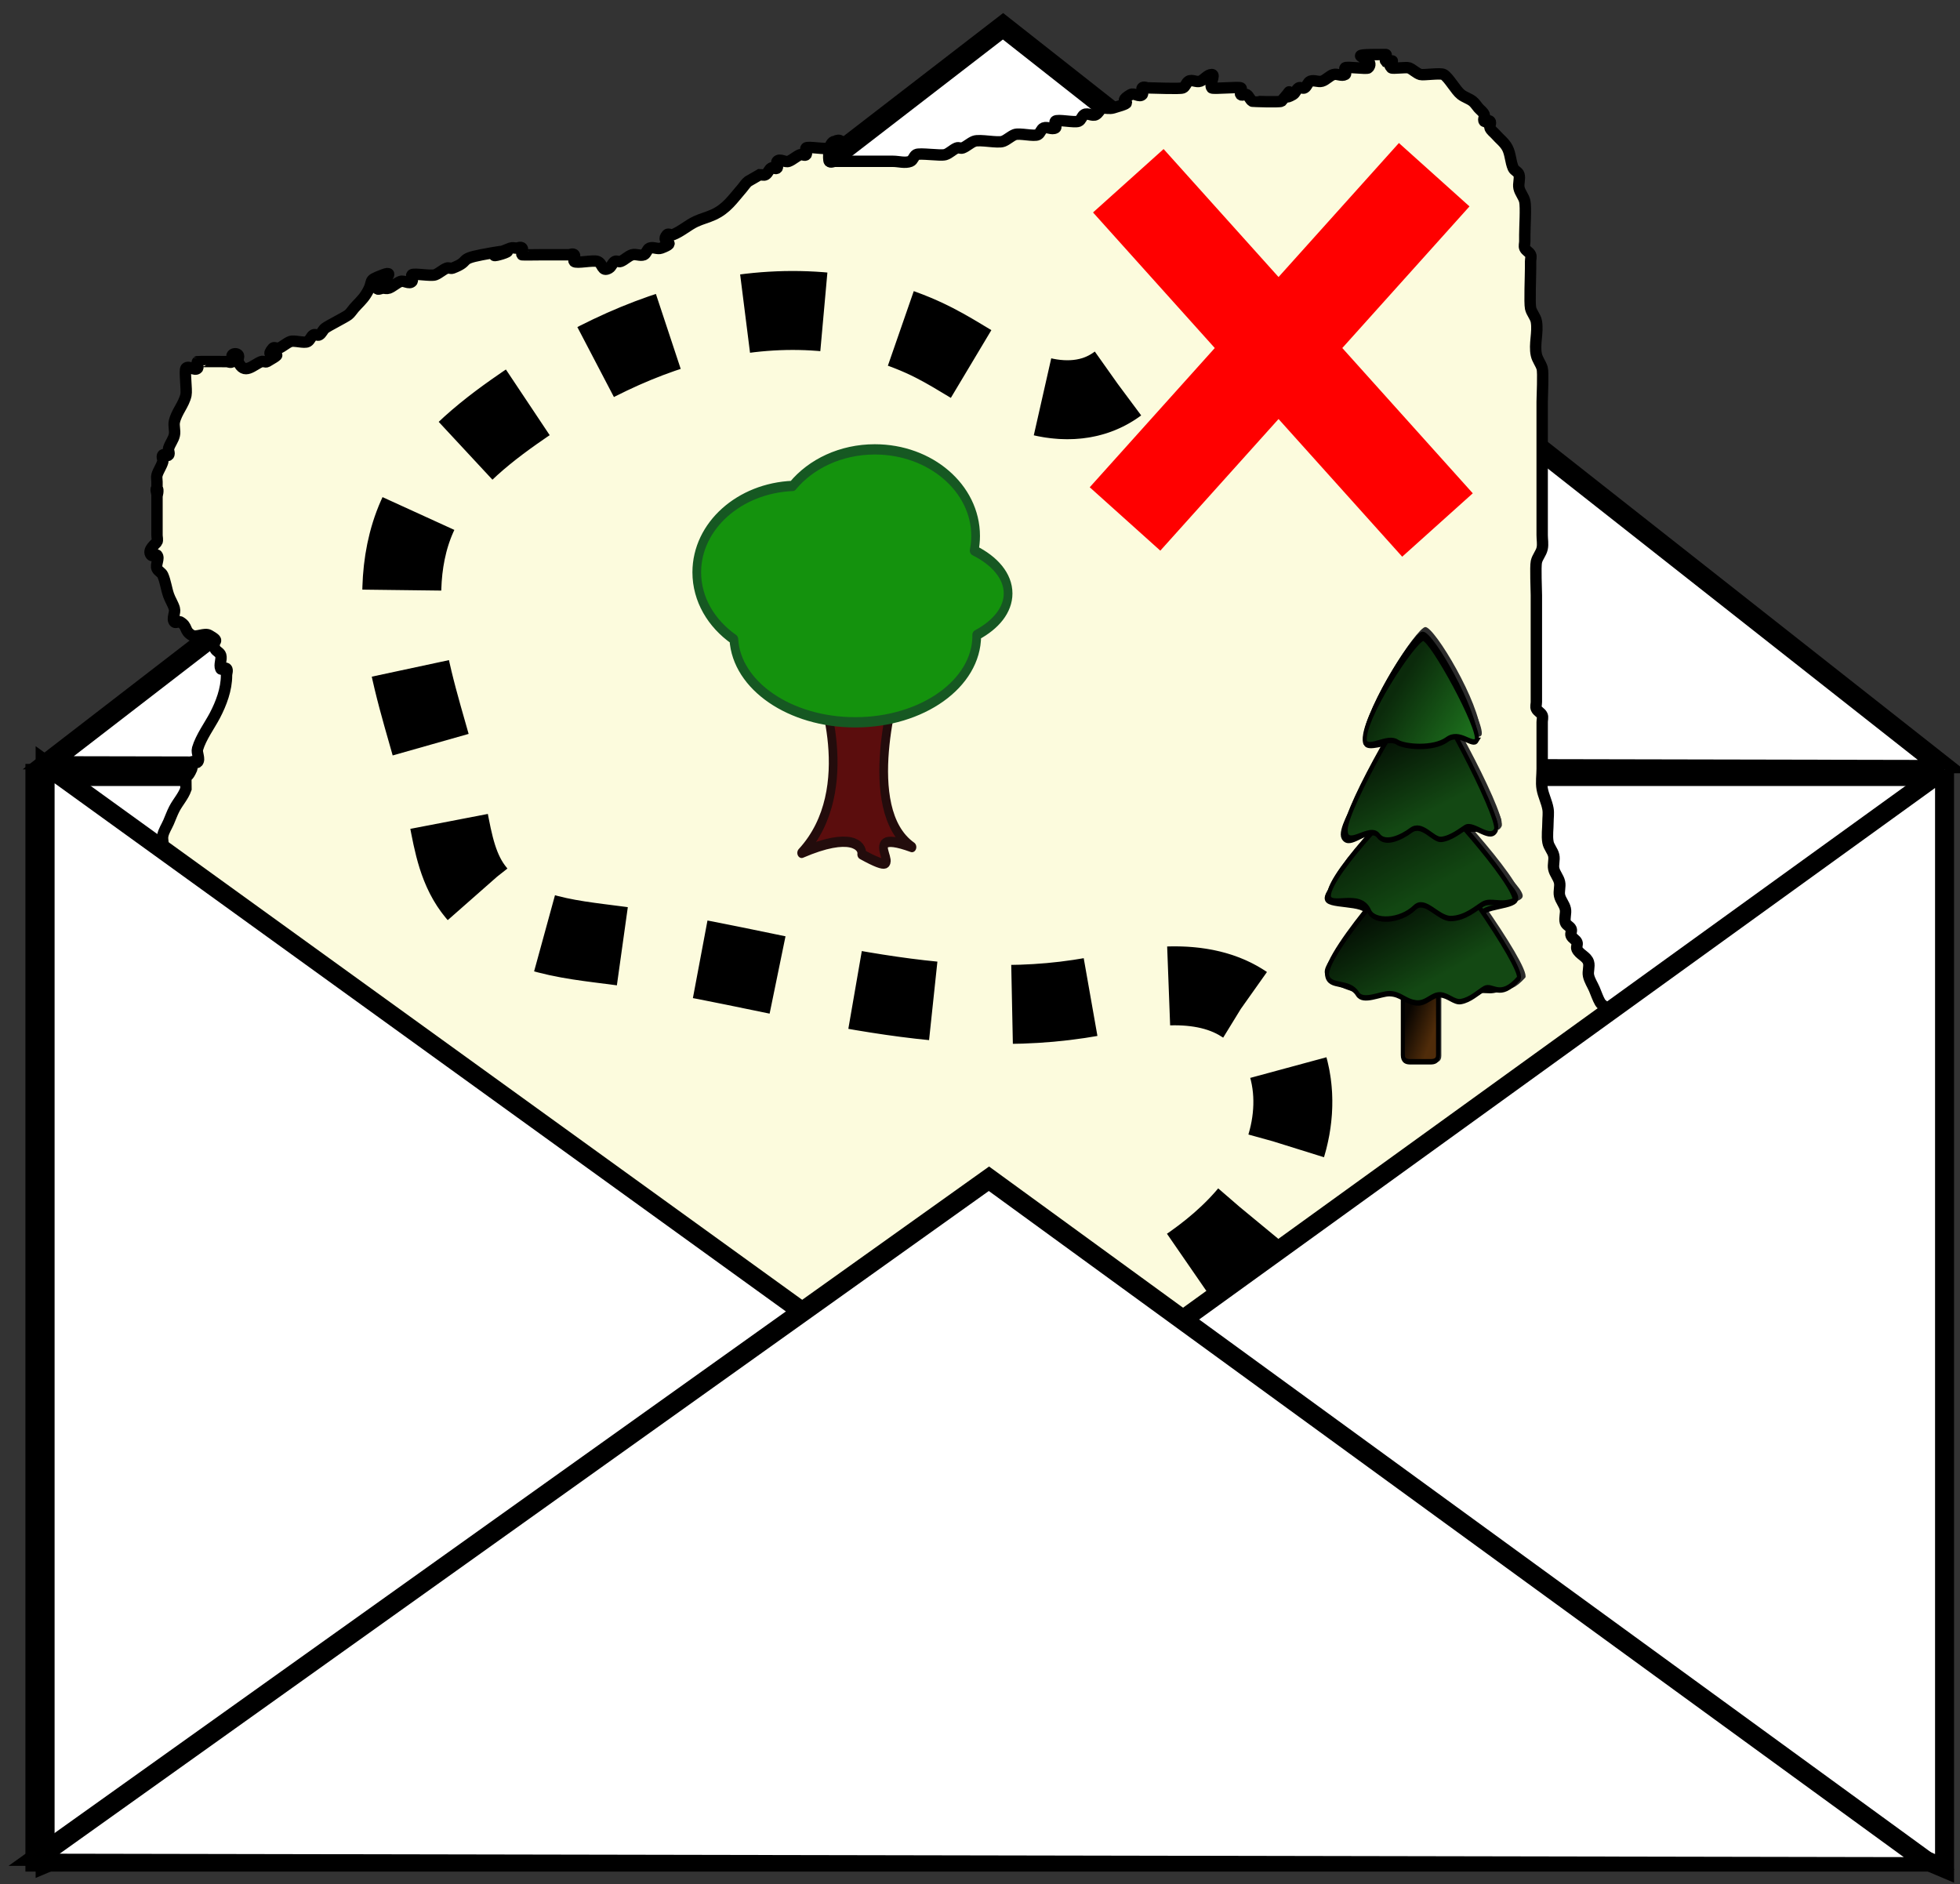 <?xml version="1.0" encoding="UTF-8" standalone="no"?>
<!-- Created with Inkscape (http://www.inkscape.org/) -->

<svg
   xmlns:dc="http://purl.org/dc/elements/1.1/"
   xmlns:cc="http://creativecommons.org/ns#"
   xmlns:rdf="http://www.w3.org/1999/02/22-rdf-syntax-ns#"
   xmlns:svg="http://www.w3.org/2000/svg"
   xmlns="http://www.w3.org/2000/svg"
   xmlns:xlink="http://www.w3.org/1999/xlink"
   xmlns:sodipodi="http://sodipodi.sourceforge.net/DTD/sodipodi-0.dtd"
   xmlns:inkscape="http://www.inkscape.org/namespaces/inkscape"
   width="516.5"
   height="496.5"
   id="svg6509"
   version="1.1"
   inkscape:version="0.47pre4 r22446"
   sodipodi:docname="letterbox.svg">
  <rect width="100%" height="100%" fill="#333333" stroke="none"/>
  <defs
     id="defs6511">
    <inkscape:path-effect
       effect="spiro"
       id="path-effect3744"
       is_visible="true" />
    <inkscape:perspective
       sodipodi:type="inkscape:persp3d"
       inkscape:vp_x="0 : 526.18109 : 1"
       inkscape:vp_y="0 : 1000 : 0"
       inkscape:vp_z="744.09448 : 526.18109 : 1"
       inkscape:persp3d-origin="372.04724 : 350.78739 : 1"
       id="perspective6517" />
    <inkscape:perspective
       id="perspective6527"
       inkscape:persp3d-origin="0.5 : 0.33333333 : 1"
       inkscape:vp_z="1 : 0.5 : 1"
       inkscape:vp_y="0 : 1000 : 0"
       inkscape:vp_x="0 : 0.5 : 1"
       sodipodi:type="inkscape:persp3d" />
    <inkscape:perspective
       id="perspective3652"
       inkscape:persp3d-origin="0.5 : 0.33333333 : 1"
       inkscape:vp_z="1 : 0.5 : 1"
       inkscape:vp_y="0 : 1000 : 0"
       inkscape:vp_x="0 : 0.5 : 1"
       sodipodi:type="inkscape:persp3d" />
    <inkscape:perspective
       id="perspective3674"
       inkscape:persp3d-origin="0.5 : 0.33333333 : 1"
       inkscape:vp_z="1 : 0.5 : 1"
       inkscape:vp_y="0 : 1000 : 0"
       inkscape:vp_x="0 : 0.5 : 1"
       sodipodi:type="inkscape:persp3d" />
    <inkscape:perspective
       id="perspective3724"
       inkscape:persp3d-origin="0.5 : 0.33333333 : 1"
       inkscape:vp_z="1 : 0.5 : 1"
       inkscape:vp_y="0 : 1000 : 0"
       inkscape:vp_x="0 : 0.5 : 1"
       sodipodi:type="inkscape:persp3d" />
    <linearGradient
       gradientUnits="userSpaceOnUse"
       y2="373.356"
       x2="303.455"
       y1="595.823"
       x1="632.578"
       id="linearGradient2786"
       xlink:href="#linearGradient2780"
       inkscape:collect="always" />
    <linearGradient
       gradientTransform="matrix(0.746,0,0,1,791.595,155.606)"
       gradientUnits="userSpaceOnUse"
       y2="615.747"
       x2="-552.689"
       y1="477.907"
       x1="-552.689"
       id="linearGradient2050"
       xlink:href="#linearGradient2044"
       inkscape:collect="always" />
    <linearGradient
       id="linearGradient2044"
       inkscape:collect="always">
      <stop
         id="stop2046"
         offset="0"
         style="stop-color:#3f0b0b;stop-opacity:1;" />
      <stop
         id="stop2048"
         offset="1"
         style="stop-color:#3f0b0b;stop-opacity:0;" />
    </linearGradient>
    <linearGradient
       id="linearGradient2780">
      <stop
         id="stop2782"
         offset="0"
         style="stop-color:#4b8247;stop-opacity:1;" />
      <stop
         id="stop2784"
         offset="1"
         style="stop-color:#0f170f;stop-opacity:0" />
    </linearGradient>
    <inkscape:perspective
       id="perspective3760"
       inkscape:persp3d-origin="345.6214 : 258.96126 : 1"
       inkscape:vp_z="691.2428 : 388.44189 : 1"
       inkscape:vp_y="0 : 1000 : 0"
       inkscape:vp_x="0 : 388.44189 : 1"
       sodipodi:type="inkscape:persp3d" />
    <linearGradient
       y2="270.474"
       x2="293.619"
       y1="380.457"
       x1="422.097"
       gradientUnits="userSpaceOnUse"
       id="linearGradient7093"
       xlink:href="#linearGradient3699"
       inkscape:collect="always" />
    <linearGradient
       y2="297.471"
       x2="281.828"
       y1="477.703"
       x1="350.987"
       gradientUnits="userSpaceOnUse"
       id="linearGradient7091"
       xlink:href="#linearGradient3675"
       inkscape:collect="always" />
    <linearGradient
       y2="373.023"
       x2="260.636"
       y1="605.648"
       x1="354.944"
       gradientUnits="userSpaceOnUse"
       id="linearGradient7089"
       xlink:href="#linearGradient3683"
       inkscape:collect="always" />
    <linearGradient
       y2="586.122"
       x2="268.52"
       y1="764.259"
       x1="342.137"
       gradientUnits="userSpaceOnUse"
       id="linearGradient7087"
       xlink:href="#linearGradient3691"
       inkscape:collect="always" />
    <linearGradient
       y2="808.969"
       x2="321.43"
       y1="838.075"
       x1="380.344"
       gradientUnits="userSpaceOnUse"
       id="linearGradient7085"
       xlink:href="#linearGradient4602"
       inkscape:collect="always" />
    <linearGradient
       gradientUnits="userSpaceOnUse"
       y2="808.969"
       x2="321.43"
       y1="838.075"
       x1="380.344"
       id="linearGradient4608"
       xlink:href="#linearGradient4602"
       inkscape:collect="always" />
    <linearGradient
       gradientUnits="userSpaceOnUse"
       y2="270.474"
       x2="293.619"
       y1="380.457"
       x1="422.097"
       id="linearGradient3705"
       xlink:href="#linearGradient3699"
       inkscape:collect="always" />
    <linearGradient
       gradientUnits="userSpaceOnUse"
       y2="586.122"
       x2="268.52"
       y1="764.259"
       x1="342.137"
       id="linearGradient3697"
       xlink:href="#linearGradient3691"
       inkscape:collect="always" />
    <linearGradient
       gradientUnits="userSpaceOnUse"
       y2="373.023"
       x2="260.636"
       y1="605.648"
       x1="354.944"
       id="linearGradient3689"
       xlink:href="#linearGradient3683"
       inkscape:collect="always" />
    <linearGradient
       gradientUnits="userSpaceOnUse"
       y2="297.471"
       x2="281.828"
       y1="477.703"
       x1="350.987"
       id="linearGradient3681"
       xlink:href="#linearGradient3675"
       inkscape:collect="always" />
    <linearGradient
       id="linearGradient3675">
      <stop
         id="stop3677"
         offset="0"
         style="stop-color:#134813;stop-opacity:1;" />
      <stop
         id="stop3679"
         offset="1"
         style="stop-color:black;stop-opacity:1;" />
    </linearGradient>
    <linearGradient
       id="linearGradient3683">
      <stop
         id="stop3685"
         offset="0"
         style="stop-color:#124712;stop-opacity:1;" />
      <stop
         id="stop3687"
         offset="1"
         style="stop-color:black;stop-opacity:1;" />
    </linearGradient>
    <linearGradient
       id="linearGradient3691">
      <stop
         id="stop3693"
         offset="0"
         style="stop-color:#134813;stop-opacity:1;" />
      <stop
         id="stop3695"
         offset="1"
         style="stop-color:black;stop-opacity:1;" />
    </linearGradient>
    <linearGradient
       id="linearGradient3699">
      <stop
         id="stop3701"
         offset="0"
         style="stop-color:#1c6d1c;stop-opacity:1;" />
      <stop
         id="stop3703"
         offset="1"
         style="stop-color:#0b2a0b;stop-opacity:1;" />
    </linearGradient>
    <linearGradient
       id="linearGradient4602">
      <stop
         id="stop4604"
         offset="0"
         style="stop-color:#502c0a;stop-opacity:1;" />
      <stop
         id="stop4606"
         offset="1"
         style="stop-color:#090501;stop-opacity:1;" />
    </linearGradient>
    <inkscape:perspective
       id="perspective3822"
       inkscape:persp3d-origin="225 : 243.33333 : 1"
       inkscape:vp_z="450 : 365 : 1"
       inkscape:vp_y="0 : 1000 : 0"
       inkscape:vp_x="0 : 365 : 1"
       sodipodi:type="inkscape:persp3d" />
    <inkscape:perspective
       id="perspective3876"
       inkscape:persp3d-origin="0.5 : 0.33333333 : 1"
       inkscape:vp_z="1 : 0.5 : 1"
       inkscape:vp_y="0 : 1000 : 0"
       inkscape:vp_x="0 : 0.5 : 1"
       sodipodi:type="inkscape:persp3d" />
    <linearGradient
       id="linearGradient4602-2">
      <stop
         id="stop4604-7"
         offset="0"
         style="stop-color:#502c0a;stop-opacity:1;" />
      <stop
         id="stop4606-4"
         offset="1"
         style="stop-color:#090501;stop-opacity:1;" />
    </linearGradient>
    <linearGradient
       id="linearGradient3691-2">
      <stop
         id="stop3693-0"
         offset="0"
         style="stop-color:#134813;stop-opacity:1;" />
      <stop
         id="stop3695-4"
         offset="1"
         style="stop-color:black;stop-opacity:1;" />
    </linearGradient>
    <linearGradient
       id="linearGradient3683-0">
      <stop
         id="stop3685-3"
         offset="0"
         style="stop-color:#124712;stop-opacity:1;" />
      <stop
         id="stop3687-0"
         offset="1"
         style="stop-color:black;stop-opacity:1;" />
    </linearGradient>
    <linearGradient
       id="linearGradient3675-0">
      <stop
         id="stop3677-0"
         offset="0"
         style="stop-color:#134813;stop-opacity:1;" />
      <stop
         id="stop3679-5"
         offset="1"
         style="stop-color:black;stop-opacity:1;" />
    </linearGradient>
    <linearGradient
       id="linearGradient3699-7">
      <stop
         id="stop3701-0"
         offset="0"
         style="stop-color:#1c6d1c;stop-opacity:1;" />
      <stop
         id="stop3703-3"
         offset="1"
         style="stop-color:#0b2a0b;stop-opacity:1;" />
    </linearGradient>
    <linearGradient
       inkscape:collect="always"
       xlink:href="#linearGradient4602-2"
       id="linearGradient4018"
       gradientUnits="userSpaceOnUse"
       x1="380.344"
       y1="838.075"
       x2="321.43"
       y2="808.969" />
    <linearGradient
       inkscape:collect="always"
       xlink:href="#linearGradient3691-2"
       id="linearGradient4020"
       gradientUnits="userSpaceOnUse"
       x1="342.137"
       y1="764.259"
       x2="268.52"
       y2="586.122" />
    <linearGradient
       inkscape:collect="always"
       xlink:href="#linearGradient3683-0"
       id="linearGradient4022"
       gradientUnits="userSpaceOnUse"
       x1="354.944"
       y1="605.648"
       x2="260.636"
       y2="373.023" />
    <linearGradient
       inkscape:collect="always"
       xlink:href="#linearGradient3675-0"
       id="linearGradient4024"
       gradientUnits="userSpaceOnUse"
       x1="350.987"
       y1="477.703"
       x2="281.828"
       y2="297.471" />
    <linearGradient
       inkscape:collect="always"
       xlink:href="#linearGradient3699-7"
       id="linearGradient4026"
       gradientUnits="userSpaceOnUse"
       x1="422.097"
       y1="380.457"
       x2="293.619"
       y2="270.474" />
    <inkscape:perspective
       id="perspective4036"
       inkscape:persp3d-origin="0.5 : 0.33333333 : 1"
       inkscape:vp_z="1 : 0.5 : 1"
       inkscape:vp_y="0 : 1000 : 0"
       inkscape:vp_x="0 : 0.5 : 1"
       sodipodi:type="inkscape:persp3d" />
    <inkscape:perspective
       id="perspective4064"
       inkscape:persp3d-origin="0.5 : 0.33333333 : 1"
       inkscape:vp_z="1 : 0.5 : 1"
       inkscape:vp_y="0 : 1000 : 0"
       inkscape:vp_x="0 : 0.5 : 1"
       sodipodi:type="inkscape:persp3d" />
    <linearGradient
       y2="808.969"
       x2="321.43"
       y1="838.075"
       x1="380.344"
       gradientUnits="userSpaceOnUse"
       id="linearGradient7085-5"
       xlink:href="#linearGradient4602-5"
       inkscape:collect="always" />
    <linearGradient
       id="linearGradient4602-5">
      <stop
         id="stop4604-78"
         offset="0"
         style="stop-color:#502c0a;stop-opacity:1;" />
      <stop
         id="stop4606-1"
         offset="1"
         style="stop-color:#090501;stop-opacity:1;" />
    </linearGradient>
    <linearGradient
       y2="586.122"
       x2="268.52"
       y1="764.259"
       x1="342.137"
       gradientUnits="userSpaceOnUse"
       id="linearGradient7087-7"
       xlink:href="#linearGradient3691-8"
       inkscape:collect="always" />
    <linearGradient
       id="linearGradient3691-8">
      <stop
         id="stop3693-9"
         offset="0"
         style="stop-color:#134813;stop-opacity:1;" />
      <stop
         id="stop3695-1"
         offset="1"
         style="stop-color:black;stop-opacity:1;" />
    </linearGradient>
    <linearGradient
       y2="373.023"
       x2="260.636"
       y1="605.648"
       x1="354.944"
       gradientUnits="userSpaceOnUse"
       id="linearGradient7089-3"
       xlink:href="#linearGradient3683-9"
       inkscape:collect="always" />
    <linearGradient
       id="linearGradient3683-9">
      <stop
         id="stop3685-2"
         offset="0"
         style="stop-color:#124712;stop-opacity:1;" />
      <stop
         id="stop3687-8"
         offset="1"
         style="stop-color:black;stop-opacity:1;" />
    </linearGradient>
    <linearGradient
       y2="297.471"
       x2="281.828"
       y1="477.703"
       x1="350.987"
       gradientUnits="userSpaceOnUse"
       id="linearGradient7091-2"
       xlink:href="#linearGradient3675-06"
       inkscape:collect="always" />
    <linearGradient
       id="linearGradient3675-06">
      <stop
         id="stop3677-5"
         offset="0"
         style="stop-color:#134813;stop-opacity:1;" />
      <stop
         id="stop3679-6"
         offset="1"
         style="stop-color:black;stop-opacity:1;" />
    </linearGradient>
    <linearGradient
       y2="270.474"
       x2="293.619"
       y1="380.457"
       x1="422.097"
       gradientUnits="userSpaceOnUse"
       id="linearGradient7093-8"
       xlink:href="#linearGradient3699-0"
       inkscape:collect="always" />
    <linearGradient
       id="linearGradient3699-0">
      <stop
         id="stop3701-5"
         offset="0"
         style="stop-color:#1c6d1c;stop-opacity:1;" />
      <stop
         id="stop3703-2"
         offset="1"
         style="stop-color:#0b2a0b;stop-opacity:1;" />
    </linearGradient>
    <inkscape:perspective
       id="perspective4064-8"
       inkscape:persp3d-origin="0.5 : 0.33333333 : 1"
       inkscape:vp_z="1 : 0.5 : 1"
       inkscape:vp_y="0 : 1000 : 0"
       inkscape:vp_x="0 : 0.5 : 1"
       sodipodi:type="inkscape:persp3d" />
    <linearGradient
       y2="808.969"
       x2="321.43"
       y1="838.075"
       x1="380.344"
       gradientUnits="userSpaceOnUse"
       id="linearGradient7085-8"
       xlink:href="#linearGradient4602-8"
       inkscape:collect="always" />
    <linearGradient
       id="linearGradient4602-8">
      <stop
         id="stop4604-5"
         offset="0"
         style="stop-color:#502c0a;stop-opacity:1;" />
      <stop
         id="stop4606-6"
         offset="1"
         style="stop-color:#090501;stop-opacity:1;" />
    </linearGradient>
    <linearGradient
       y2="586.122"
       x2="268.52"
       y1="764.259"
       x1="342.137"
       gradientUnits="userSpaceOnUse"
       id="linearGradient7087-9"
       xlink:href="#linearGradient3691-4"
       inkscape:collect="always" />
    <linearGradient
       id="linearGradient3691-4">
      <stop
         id="stop3693-98"
         offset="0"
         style="stop-color:#134813;stop-opacity:1;" />
      <stop
         id="stop3695-9"
         offset="1"
         style="stop-color:black;stop-opacity:1;" />
    </linearGradient>
    <linearGradient
       y2="373.023"
       x2="260.636"
       y1="605.648"
       x1="354.944"
       gradientUnits="userSpaceOnUse"
       id="linearGradient7089-7"
       xlink:href="#linearGradient3683-3"
       inkscape:collect="always" />
    <linearGradient
       id="linearGradient3683-3">
      <stop
         id="stop3685-1"
         offset="0"
         style="stop-color:#124712;stop-opacity:1;" />
      <stop
         id="stop3687-4"
         offset="1"
         style="stop-color:black;stop-opacity:1;" />
    </linearGradient>
    <linearGradient
       y2="297.471"
       x2="281.828"
       y1="477.703"
       x1="350.987"
       gradientUnits="userSpaceOnUse"
       id="linearGradient7091-8"
       xlink:href="#linearGradient3675-6"
       inkscape:collect="always" />
    <linearGradient
       id="linearGradient3675-6">
      <stop
         id="stop3677-3"
         offset="0"
         style="stop-color:#134813;stop-opacity:1;" />
      <stop
         id="stop3679-9"
         offset="1"
         style="stop-color:black;stop-opacity:1;" />
    </linearGradient>
    <linearGradient
       y2="270.474"
       x2="293.619"
       y1="380.457"
       x1="422.097"
       gradientUnits="userSpaceOnUse"
       id="linearGradient7093-2"
       xlink:href="#linearGradient3699-3"
       inkscape:collect="always" />
    <linearGradient
       id="linearGradient3699-3">
      <stop
         id="stop3701-3"
         offset="0"
         style="stop-color:#1c6d1c;stop-opacity:1;" />
      <stop
         id="stop3703-4"
         offset="1"
         style="stop-color:#0b2a0b;stop-opacity:1;" />
    </linearGradient>
    <inkscape:perspective
       id="perspective3780"
       inkscape:persp3d-origin="0.5 : 0.33333333 : 1"
       inkscape:vp_z="1 : 0.5 : 1"
       inkscape:vp_y="0 : 1000 : 0"
       inkscape:vp_x="0 : 0.5 : 1"
       sodipodi:type="inkscape:persp3d" />
  </defs>
  <sodipodi:namedview
     id="base"
     pagecolor="#ffffff"
     bordercolor="#666666"
     borderopacity="1.0"
     inkscape:pageopacity="0.0"
     inkscape:pageshadow="2"
     inkscape:zoom="0.52682453"
     inkscape:cx="32.054405"
     inkscape:cy="263.35081"
     inkscape:document-units="px"
     inkscape:current-layer="layer1"
     showgrid="false"
     showguides="false"
     inkscape:guide-bbox="true"
     inkscape:snap-global="true"
     inkscape:snap-grids="false"
     inkscape:window-width="1024"
     inkscape:window-height="548"
     inkscape:window-x="0"
     inkscape:window-y="0"
     inkscape:window-maximized="1">
    <sodipodi:guide
       orientation="-0.5,0.866"
       position="282.572,133.518"
       id="guide6541" />
    <sodipodi:guide
       orientation="-0.5,0.866"
       position="191.144,350.661"
       id="guide6543" />
    <sodipodi:guide
       orientation="1,0"
       position="122.572,227.804"
       id="guide6545" />
    <sodipodi:guide
       orientation="1,0"
       position="394.001,270.661"
       id="guide6547" />
    <sodipodi:guide
       orientation="-0.423,-0.906"
       position="122.572,311.071"
       id="guide6549" />
    <sodipodi:guide
       orientation="-0.866,0.5"
       position="394.001,467.78"
       id="guide6551" />
    <sodipodi:guide
       orientation="-0.866,0.5"
       position="122.572,41.142"
       id="guide6555" />
    <sodipodi:guide
       orientation="0.574,0.819"
       position="394.001,197.851"
       id="guide6557" />
  </sodipodi:namedview>
  <g
     inkscape:label="Layer 1"
     inkscape:groupmode="layer"
     id="layer1"
     transform="translate(-91.713,-272.237)">
    <rect
       style="fill:#ffffff;fill-opacity:1;stroke:#000000;stroke-width:5.823;stroke-miterlimit:4;stroke-opacity:1;stroke-dasharray:none"
       id="rect2839"
       width="500.851"
       height="286.068"
       x="101.323"
       y="476.447" />
    <path
       sodipodi:type="star"
       style="fill:#ffffff;fill-opacity:1;stroke:#000000;stroke-width:8.449;stroke-miterlimit:4;stroke-opacity:1;stroke-dasharray:none"
       id="path3616-3"
       sodipodi:sides="3"
       sodipodi:cx="495.92599"
       sodipodi:cy="204.91388"
       sodipodi:r1="314.1348"
       sodipodi:r2="157.0674"
       sodipodi:arg1="-2.8753406"
       sodipodi:arg2="-1.8281431"
       inkscape:flatsided="false"
       inkscape:rounded="0"
       inkscape:randomized="0"
       d="M 192.86,122.26 455.95,53.019 719.04,-16.222 647.459,246.241 575.878,508.704 384.369,315.482 192.86,122.26 z"
       transform="matrix(0.649,-0.292,0.649,0.292,-100.099,493.858)" />
    <path
       style="fill:#fcfbdd;stroke:#000000;stroke-width:3;stroke-linecap:butt;stroke-linejoin:miter;stroke-opacity:1;fill-opacity:1;stroke-miterlimit:4;stroke-dasharray:none"
       d="m 186.535,717.567 c 0,-3.518 0,-7.036 0,-10.554 0,-0.586 -0.228,-1.235 0,-1.759 0.322,-0.742 1.3,-0.972 1.527,-1.759 0.322,-1.112 -0.322,-2.405 0,-3.518 0.228,-0.787 1.205,-1.017 1.527,-1.759 0.228,-0.524 0,-1.173 0,-1.759 0,-6.871 0.455,-0.186 -1.527,-7.036 -0.161,-0.556 0.228,-1.235 0,-1.759 -0.322,-0.742 -1.3,-0.972 -1.527,-1.759 -0.322,-1.112 0.247,-2.38 0,-3.518 -0.276,-1.272 -1.018,-2.345 -1.527,-3.518 -0.509,-1.173 -0.844,-2.469 -1.527,-3.518 -0.864,-1.327 -2.155,-2.223 -3.055,-3.518 -1.147,-1.651 -1.908,-3.626 -3.055,-5.277 -1.799,-2.59 -4.382,-4.382 -6.11,-7.036 -0.683,-1.049 -0.844,-2.469 -1.527,-3.518 -0.864,-1.327 -2.037,-2.345 -3.055,-3.518 -0.509,-0.586 -1.205,-1.017 -1.527,-1.759 -0.228,-0.524 0.161,-1.203 0,-1.759 -0.36,-1.244 -1.167,-2.274 -1.527,-3.518 -0.35,-1.21 0.451,-4.239 0,-5.277 -0.322,-0.742 -1.205,-1.017 -1.527,-1.759 -0.228,-0.524 0.228,-1.235 0,-1.759 -0.322,-0.742 -1.205,-1.017 -1.527,-1.759 -0.228,-0.524 0,-1.173 0,-1.759 0,-1.173 0.247,-2.38 0,-3.518 -0.276,-1.272 -1.251,-2.246 -1.527,-3.518 -0.247,-1.138 0.322,-2.405 0,-3.518 -0.228,-0.787 -1.205,-1.017 -1.527,-1.759 -0.228,-0.524 0,-1.173 0,-1.759 0,-1.173 0,-2.345 0,-3.518 0,-1.173 0,-2.345 0,-3.518 0,-1.173 -0.247,-2.38 0,-3.518 0.276,-1.272 1.251,-2.246 1.527,-3.518 0.37,-1.706 0,-3.518 0,-5.277 0,-4.69 0.509,0.586 -1.527,-1.759 -0.36,-0.415 0,-1.173 0,-1.759 0,-0.586 0,-1.173 0,-1.759 0,-3.518 0,-7.036 0,-10.554 0,-1.173 0,-2.345 0,-3.518 0,-0.586 -0.228,-1.234 0,-1.759 0.322,-0.742 1.3,-0.972 1.527,-1.759 0.644,-2.225 -0.494,-4.76 0,-7.036 0.276,-1.272 1.167,-2.274 1.527,-3.518 0.161,-0.556 0,-1.173 0,-1.759 0,-0.586 0.36,-1.344 0,-1.759 -0.36,-0.415 -1.072,0.262 -1.527,0 -0.644,-0.371 -0.883,-1.388 -1.527,-1.759 -0.455,-0.262 -1.072,0.262 -1.527,0 -3.089,-1.779 -0.49,-4.082 -1.527,-5.277 -0.36,-0.415 -1.167,0.415 -1.527,0 -0.36,-0.415 0,-1.173 0,-1.759 0,-0.586 -0.36,-1.344 0,-1.759 1.018,-1.173 2.546,1.759 1.527,-1.759 -0.72,-2.487 -2.503,-4.492 -3.055,-7.036 -0.247,-1.138 0.322,-2.405 0,-3.518 -0.228,-0.787 -1.205,-1.017 -1.527,-1.759 -0.455,-1.049 0.455,-2.469 0,-3.518 -0.322,-0.742 -1.205,-1.017 -1.527,-1.759 -0.303,-0.697 0.312,-4.917 0,-5.277 -0.36,-0.415 -1.167,0.415 -1.527,0 -0.805,-0.927 -0.722,-2.591 -1.527,-3.518 -0.805,-0.927 -2.25,-0.832 -3.055,-1.759 -0.956,-1.101 -4.066,-7.618 -6.11,-8.795 -2.107,-1.213 -1.366,2.13 -3.055,-1.759 -0.455,-1.049 0.322,-2.405 0,-3.518 -1.755,-6.063 -1.527,-1.303 -1.527,-5.277 0,-0.586 -0.228,-1.235 0,-1.759 0.322,-0.742 1.205,-1.017 1.527,-1.759 0.228,-0.524 -0.228,-1.234 0,-1.759 0.322,-0.742 1.3,-0.972 1.527,-1.759 0.322,-1.112 -0.247,-2.38 0,-3.518 0.276,-1.272 1.018,-2.345 1.527,-3.518 0.509,-1.173 0.942,-2.394 1.527,-3.518 0.944,-1.813 2.373,-3.314 3.055,-5.277 0,-8.007 -0.72,-0.101 1.527,-5.277 0.228,-0.524 -0.36,-1.344 0,-1.759 0.36,-0.415 1.167,0.415 1.527,0 0.72,-0.829 -0.322,-2.405 0,-3.518 0.873,-3.015 3.275,-6.286 4.582,-8.795 1.643,-3.153 3.055,-6.851 3.055,-10.553 0,-0.586 0.36,-1.344 0,-1.759 -0.36,-0.415 -1.3,0.524 -1.527,0 -0.455,-1.049 0.322,-2.405 0,-3.518 -0.228,-0.787 -1.205,-1.017 -1.527,-1.759 -1.053,-2.426 1.85,-1.573 -1.527,-3.518 -1.222,-0.704 -3.36,0.704 -4.582,0 -2.052,-1.181 -1.003,-2.336 -3.055,-3.518 -0.455,-0.262 -1.167,0.415 -1.527,0 -0.72,-0.829 0.322,-2.405 0,-3.518 -0.36,-1.244 -1.105,-2.301 -1.527,-3.518 -0.598,-1.721 -0.807,-3.618 -1.527,-5.277 -0.322,-0.742 -1.205,-1.017 -1.527,-1.759 -0.455,-1.049 0.72,-2.689 0,-3.518 -0.36,-0.415 -1.167,0.415 -1.527,0 -1.194,-1.375 1.329,-3.06 1.527,-3.518 0.228,-0.524 0,-1.173 0,-1.759 0,-3.518 0,-7.036 0,-10.553 0,-0.586 -0.509,-1.759 0,-1.759 0.509,0 0,2.345 0,1.759 0,-1.173 0,-2.345 0,-3.518 0,-0.586 -0.161,-1.203 0,-1.759 0.36,-1.244 1.167,-2.274 1.527,-3.518 0.161,-0.556 -0.36,-1.344 0,-1.759 0.36,-0.415 1.167,0.415 1.527,0 0.36,-0.415 -0.161,-1.203 0,-1.759 0.36,-1.244 1.251,-2.246 1.527,-3.518 0.247,-1.138 -0.247,-2.38 0,-3.518 0.552,-2.544 2.503,-4.492 3.055,-7.036 0.283,-1.306 -0.469,-6.496 0,-7.036 0.72,-0.829 2.335,0.829 3.055,0 0.36,-0.415 -0.36,-1.344 0,-1.759 0.038,-0.044 7.063,0 7.637,0 0.509,0 1.167,0.415 1.527,0 0.36,-0.415 -0.36,-1.344 0,-1.759 0.36,-0.415 1.167,-0.415 1.527,0 0.36,0.415 -0.228,1.235 0,1.759 1.617,3.724 3.951,0.829 6.11,0 0.483,-0.185 1.072,0.262 1.527,0 6.357,-3.66 -1.633,0.121 1.527,-3.518 0.36,-0.415 1.044,0.185 1.527,0 1.08,-0.415 1.975,-1.344 3.055,-1.759 1.051,-0.403 3.681,0.519 4.582,0 0.644,-0.371 0.883,-1.388 1.527,-1.759 0.455,-0.262 1.072,0.262 1.527,0 0.644,-0.371 0.928,-1.299 1.527,-1.759 0.871,-0.668 5.239,-2.85 6.11,-3.518 0.599,-0.46 1.018,-1.173 1.527,-1.759 1.018,-1.173 2.191,-2.191 3.055,-3.518 2.715,-4.169 -0.17,-3.453 4.582,-5.277 4.093,-1.571 -1.527,3.028 -1.527,3.518 0,0.586 1.018,0 1.527,0 0.509,0 1.044,0.185 1.527,0 1.08,-0.415 1.975,-1.344 3.055,-1.759 0.966,-0.371 2.335,0.829 3.055,0 0.36,-0.415 -0.36,-1.344 0,-1.759 0.41,-0.472 5.034,0.413 6.11,0 1.08,-0.415 1.975,-1.344 3.055,-1.759 0.483,-0.185 1.044,0.185 1.527,0 4.986,-1.914 1.28,-2.298 7.637,-3.518 17.373,-3.334 -5.469,3.272 7.637,-1.759 0.483,-0.185 1.018,0 1.527,0 0.509,0 1.167,-0.415 1.527,0 0.36,0.415 -0.36,1.344 0,1.759 0.049,0.057 4.212,0 4.582,0 2.546,0 5.091,0 7.637,0 0.509,0 1.167,-0.415 1.527,0 0.36,0.415 -0.36,1.344 0,1.759 0.503,0.58 5.004,-0.424 6.11,0 1.49,0.572 1.088,2.891 3.055,1.759 0.644,-0.371 0.883,-1.388 1.527,-1.759 0.455,-0.262 1.044,0.185 1.527,0 1.08,-0.415 1.95,-1.441 3.055,-1.759 0.988,-0.284 2.089,0.371 3.055,0 0.683,-0.262 0.844,-1.497 1.527,-1.759 0.966,-0.371 2.089,0.371 3.055,0 4.768,-1.83 -0.509,-1.173 1.527,-3.518 0.36,-0.415 1.044,0.185 1.527,0 2.16,-0.829 3.996,-2.544 6.11,-3.518 1.495,-0.689 3.087,-1.07 4.582,-1.759 3.529,-1.625 5.061,-4.069 7.637,-7.036 0.509,-0.586 0.928,-1.299 1.527,-1.759 1.018,-0.586 2.037,-1.173 3.055,-1.759 0.509,0 1.072,0.262 1.527,0 0.644,-0.371 0.883,-1.388 1.527,-1.759 0.455,-0.262 1.167,0.415 1.527,0 0.36,-0.415 -0.36,-1.344 0,-1.759 0.72,-0.829 2.089,0.371 3.055,0 1.08,-0.415 1.975,-1.344 3.055,-1.759 0.483,-0.185 1.167,0.415 1.527,0 0.36,-0.415 -0.36,-1.344 0,-1.759 0.418,-0.481 5.281,0.477 6.11,0 0.644,-0.371 0.883,-1.388 1.527,-1.759 0.455,-0.262 1.167,-0.415 1.527,0 0.36,0.415 0.36,1.344 0,1.759 -0.36,0.415 -1.167,0.415 -1.527,0 -0.36,-0.415 0.509,-1.759 0,-1.759 -1.849,0 -1.831,4.927 -1.527,5.277 0.36,0.415 1.018,0 1.527,0 1.018,0 2.037,0 3.055,0 4.073,0 8.146,0 12.219,0 1.527,0 3.133,0.556 4.582,0 0.683,-0.262 0.883,-1.388 1.527,-1.759 0.877,-0.505 6.337,0.374 7.637,0 1.104,-0.318 1.975,-1.344 3.055,-1.759 0.483,-0.185 1.044,0.185 1.527,0 1.08,-0.415 1.975,-1.344 3.055,-1.759 1.488,-0.571 6.182,0.559 7.637,0 1.08,-0.415 1.975,-1.344 3.055,-1.759 1.229,-0.472 5.134,0.562 6.11,0 0.644,-0.371 0.844,-1.497 1.527,-1.759 0.966,-0.371 2.144,0.524 3.055,0 0.455,-0.262 -0.36,-1.344 0,-1.759 0.503,-0.58 5.004,0.424 6.11,0 0.683,-0.262 0.883,-1.388 1.527,-1.759 0.911,-0.524 2.144,0.524 3.055,0 0.644,-0.371 1.018,-1.173 1.527,-1.759 1.018,0 2.067,0.284 3.055,0 7.376,-2.123 -0.076,-0.836 4.582,-3.518 0.911,-0.524 2.335,0.829 3.055,0 0.36,-0.415 -0.36,-1.344 0,-1.759 0.36,-0.415 1.018,0 1.527,0 1.538,0 8.32,0.324 9.164,0 0.683,-0.262 0.883,-1.388 1.527,-1.759 0.911,-0.524 2.089,0.371 3.055,0 1.08,-0.415 1.916,-1.759 3.055,-1.759 1.018,0 -0.72,2.689 0,3.518 0.297,0.342 7.079,-0.321 7.637,0 0.455,0.262 -0.36,1.344 0,1.759 0.36,0.415 1.072,-0.262 1.527,0 0.644,0.371 0.883,1.388 1.527,1.759 0.088,0.05 7.133,0.29 7.637,0 5.066,-5.834 -1.44,0.829 3.055,-1.759 0.644,-0.371 0.883,-1.388 1.527,-1.759 0.455,-0.262 1.072,0.262 1.527,0 0.644,-0.371 0.844,-1.497 1.527,-1.759 0.966,-0.371 2.067,0.284 3.055,0 1.104,-0.318 1.95,-1.441 3.055,-1.759 0.988,-0.284 2.144,0.524 3.055,0 0.455,-0.262 -0.36,-1.344 0,-1.759 0.368,-0.423 5.742,0.423 6.11,0 2.603,-2.998 -8.716,-3.518 4.582,-3.518 0.509,0 -0.36,1.344 0,1.759 4.073,0 -0.509,-0.586 1.527,1.759 0.237,0.273 3.988,-0.228 4.582,0 1.08,0.415 1.95,1.441 3.055,1.759 0.744,0.214 5.302,-0.465 6.11,0 1.354,0.779 3.192,4.209 4.582,5.277 0.947,0.727 2.108,1.032 3.055,1.759 0.599,0.46 1.018,1.173 1.527,1.759 0.509,0.586 1.205,1.017 1.527,1.759 0.228,0.524 -0.36,1.344 0,1.759 0.36,0.415 1.167,-0.415 1.527,0 0.36,0.415 -0.228,1.235 0,1.759 0.322,0.742 1.018,1.173 1.527,1.759 1.018,1.173 2.314,2.096 3.055,3.518 0.828,1.59 0.807,3.618 1.527,5.277 0.322,0.742 1.3,0.972 1.527,1.759 0.322,1.112 -0.247,2.38 0,3.518 0.276,1.272 1.251,2.246 1.527,3.518 0.341,1.57 0,6.759 0,8.795 0,0.586 0,1.173 0,1.759 0,0.586 -0.228,1.235 0,1.759 0.322,0.742 1.205,1.017 1.527,1.759 0.228,0.524 0,1.173 0,1.759 0,0.586 0,1.173 0,1.759 0,2.053 -0.298,9.181 0,10.554 0.276,1.272 1.304,2.232 1.527,3.518 0.499,2.875 -0.617,5.951 0,8.795 0.276,1.272 1.167,2.274 1.527,3.518 0.33,1.14 0,7.355 0,8.795 0,5.863 0,11.726 0,17.589 0,4.104 0,8.208 0,12.312 0,1.759 0,3.518 0,5.277 0,1.173 0.247,2.38 0,3.518 -0.276,1.272 -1.251,2.246 -1.527,3.518 -0.29,1.338 0,7.322 0,8.795 0,5.277 0,10.553 0,15.83 0,3.518 0,7.036 0,10.554 0,0.586 0,1.173 0,1.759 0,0.586 -0.228,1.235 0,1.759 0.322,0.742 1.205,1.017 1.527,1.759 0.228,0.524 0,1.173 0,1.759 0,0.586 0,1.173 0,1.759 0,3.518 0,7.036 0,10.554 0,1.759 -0.3,3.552 0,5.277 0.316,1.818 1.212,3.459 1.527,5.277 0.2,1.15 0,2.345 0,3.518 0,1.759 -0.3,3.552 0,5.277 0.223,1.286 1.251,2.246 1.527,3.518 0.247,1.138 -0.247,2.38 0,3.518 0.276,1.272 1.251,2.246 1.527,3.518 0.247,1.138 -0.247,2.38 0,3.518 0.276,1.272 1.251,2.246 1.527,3.518 0.247,1.138 -0.322,2.405 0,3.518 0.228,0.787 1.205,1.017 1.527,1.759 0.228,0.524 -0.228,1.234 0,1.759 0.322,0.742 1.205,1.017 1.527,1.759 0.228,0.524 -0.228,1.235 0,1.759 0.644,1.483 2.599,1.945 3.055,3.518 0.322,1.112 -0.247,2.38 0,3.518 0.276,1.272 1.018,2.345 1.527,3.518 0.509,1.173 0.896,2.427 1.527,3.518 0.399,0.69 1.3,0.972 1.527,1.759 0,8.007 -0.72,0.101 1.527,5.277 0.228,0.524 -0.36,1.344 0,1.759 0.36,0.415 1.167,-0.415 1.527,0 0.36,0.415 -0.161,1.203 0,1.759 0.36,1.244 0.896,2.427 1.527,3.518 0.399,0.69 1.128,1.069 1.527,1.759 7.107,12.277 -6.778,-8.648 4.582,8.795 0.864,1.327 2.411,2.035 3.055,3.518 0.228,0.524 0,1.173 0,1.759 0,1.173 0.247,2.38 0,3.518 -0.276,1.272 -1.167,2.274 -1.527,3.518 -0.101,0.35 -0.101,4.926 0,5.277 4.327,9.965 -0.569,-2.622 1.527,7.036 0.276,1.272 1.105,2.301 1.527,3.518 0.598,1.721 1.137,3.478 1.527,5.277 0.123,0.569 0,1.173 0,1.759 0,1.173 -0.247,2.38 0,3.518 0.276,1.272 1.167,2.274 1.527,3.518 0.329,1.138 0,6.874 0,8.795 0,1.82 -0.291,10.972 0,12.312 0.276,1.272 1.167,2.274 1.527,3.518 0.35,1.21 -0.451,4.239 0,5.277 0.322,0.742 1.205,1.017 1.527,1.759 0.455,1.049 -0.455,2.469 0,3.518 0.322,0.742 1.205,1.017 1.527,1.759 0.455,1.049 -0.72,2.689 0,3.518 0.36,0.415 1.167,-0.415 1.527,0 0.312,0.36 -0.303,4.579 0,5.277 0.322,0.742 1.205,1.017 1.527,1.759 0.197,0.455 0,9.307 0,10.554 0,0.427 0.049,5.22 0,5.277 -0.36,0.415 -1.167,-0.415 -1.527,0 -0.36,0.415 0.36,1.344 0,1.759 -0.36,0.415 -1.167,-0.415 -1.527,0 -0.36,0.415 0.36,1.344 0,1.759 -0.36,0.415 -1.167,-0.415 -1.527,0 -0.36,0.415 0.36,1.344 0,1.759 -0.36,0.415 -1.018,0 -1.527,0 -1.293,0 -5.288,0.315 -6.11,0 -0.683,-0.262 -0.883,-1.388 -1.527,-1.759 -0.455,-0.262 -1.018,0 -1.527,0 -1.527,0 -3.1,-0.427 -4.582,0 -1.104,0.318 -1.95,1.441 -3.055,1.759 -0.988,0.284 -2.037,0 -3.055,0 -1.527,0 -3.055,0 -4.582,0 -3.564,0 -7.128,0 -10.692,0 -2.037,0 -4.101,-0.386 -6.11,0 -1.123,0.216 -1.95,1.441 -3.055,1.759 -1.347,0.388 -4.801,-0.502 -6.11,0 -2.16,0.829 -3.877,3.004 -6.11,3.518 -1.498,0.345 -3.076,-0.289 -4.582,0 -1.588,0.305 -2.994,1.454 -4.582,1.759 -1.507,0.289 -3.084,-0.345 -4.582,0 -1.116,0.257 -1.95,1.441 -3.055,1.759 -0.988,0.284 -2.089,-0.371 -3.055,0 -0.683,0.262 -0.928,1.299 -1.527,1.759 -0.947,0.727 -1.998,1.272 -3.055,1.759 -2.067,3.625 -5.174,0.814 -7.637,1.759 -0.683,0.262 -0.844,1.497 -1.527,1.759 -0.966,0.371 -2.05,-0.193 -3.055,0 -2.071,0.397 -4.039,1.361 -6.11,1.759 -1.004,0.193 -2.056,-0.23 -3.055,0 -7.759,1.787 -1.945,2.207 -7.637,3.518 -1.498,0.345 -3.084,-0.345 -4.582,0 -1.116,0.257 -1.95,1.441 -3.055,1.759 -0.988,0.284 -2.067,-0.284 -3.055,0 -1.104,0.318 -1.95,1.441 -3.055,1.759 -1.348,0.388 -4.801,-0.502 -6.11,0 -1.08,0.415 -1.938,1.502 -3.055,1.759 -1.498,0.345 -3.07,-0.249 -4.582,0 -3.868,-0.167 -7.036,2.816 -10.692,3.518 -1.507,0.289 -3.076,-0.289 -4.582,0 -1.588,0.305 -3.003,1.395 -4.582,1.759 -0.998,0.23 -2.056,-0.23 -3.055,0 -5.066,1.167 -3.564,1.642 -7.637,3.518 -8.97,4.132 -0.184,0.035 -9.164,1.759 -13.408,2.573 2.335,0.647 -7.637,3.518 -1.942,0.559 -5.684,-0.562 -7.637,0 -15.432,4.443 1.103,-0.635 -6.11,3.518 -0.976,0.562 -4.88,-0.472 -6.11,0 -8.654,4.983 2.277,-0.656 -6.11,1.759 -1.104,0.318 -1.975,1.344 -3.055,1.759 -0.483,0.185 -1.044,-0.185 -1.527,0 -1.08,0.415 -1.95,1.441 -3.055,1.759 -0.988,0.284 -2.067,-0.284 -3.055,0 -1.104,0.318 -1.998,1.272 -3.055,1.759 -1.441,4.362 -4.118,0.994 -6.11,1.759 -1.08,0.415 -2.037,1.173 -3.055,1.759 -3.361,1.935 -6.929,4.555 -10.692,5.277 -1.507,0.289 -3.076,-0.289 -4.582,0 -1.588,0.305 -3.055,1.173 -4.582,1.759 -2.037,0.586 -4.031,1.417 -6.11,1.759 -2.52,0.415 -5.141,-0.575 -7.637,0 -1.579,0.364 -2.994,1.454 -4.582,1.759 -1.507,0.289 -3.055,0 -4.582,0 -3.564,0 -7.128,0 -10.692,0 -1.018,0 -2.056,-0.23 -3.055,0 -1.579,0.364 -3.003,1.395 -4.582,1.759 -0.998,0.23 -2.056,-0.23 -3.055,0 -1.579,0.364 -3.003,1.395 -4.582,1.759 -0.999,0.23 -2.056,-0.23 -3.055,0 -1.579,0.364 -3.003,1.395 -4.582,1.759 -0.999,0.23 -2.067,-0.284 -3.055,0 -1.104,0.318 -1.975,1.344 -3.055,1.759 -0.885,0.34 -4.786,0 -6.11,0 -1.324,0 -5.225,0.34 -6.11,0 -1.08,-0.415 -1.95,-1.441 -3.055,-1.759 -0.744,-0.214 -5.302,0.465 -6.11,0 -0.644,-0.371 -0.883,-1.388 -1.527,-1.759 -0.911,-0.524 -2.335,0.829 -3.055,0 -0.36,-0.415 0.228,-1.235 0,-1.759 -0.322,-0.742 -1.205,-1.017 -1.527,-1.759 -0.228,-0.524 0.36,-1.344 0,-1.759 -0.36,-0.415 -1.167,0.415 -1.527,0 -0.36,-0.415 0.36,-1.344 0,-1.759 -0.36,-0.415 -1.018,0 -1.527,0 0,-2.932 0,-5.863 -1.527,-15.83 z"
       id="path3690" />
    <g
       id="g7067-6"
       transform="matrix(0.118,0,0,0.159,424.497,411.543)">
      <g
         style="fill:#2c2c2c;fill-opacity:1;stroke:none"
         transform="matrix(1.041,0,0,1.019,-8.772,-15.484)"
         id="g6436-9">
        <path
           style="fill:#2c2c2c;fill-opacity:1;stroke:none"
           d="m 329.866,734.354 44.198,0 c 9.555,0 17.248,7.693 17.248,17.248 l 0,120.735 c 0,9.555 -7.693,11.248 -17.248,11.248 l -44.198,0 c -9.555,0 -17.248,-1.693 -17.248,-11.248 l 0,-120.735 c 0,-9.555 7.693,-17.248 17.248,-17.248 z"
           id="path6438-1"
           sodipodi:nodetypes="ccccccccc" />
        <g
           style="fill:#2c2c2c;fill-opacity:1;stroke:none"
           id="g6440-0">
          <path
             sodipodi:nodetypes="csccscsssssssssscc"
             id="path6442-0"
             d="m 229.144,355.596 c -11.517,-38.137 109.208,-180.492 127.999,-180.377 20.109,0.131 117.662,124.421 118.395,172.881 -1.121,10.598 -31.996,-8.577 -46.716,-10.651 -15.574,13.791 83.451,126.585 91.178,151.341 5.606,17.958 -59.714,3.571 -76.857,12.5 0,20.357 115.713,86.373 122.571,109.643 5.142,17.445 -80.857,12.143 -80.857,32.5 0,20.357 78.054,68.242 80.857,89.643 2.53,19.314 -39.436,33.182 -59.143,32.5 -109.475,-3.791 -155.611,1.463 -264.857,2.857 -21.988,0.281 -103.009,-17.245 -98.857,-35.357 5.181,-22.602 89.714,-75 89.714,-95.357 0,-20.357 -96.045,-9.977 -89.714,-26.786 9.003,-23.906 115.647,-94.776 104.286,-103.929 -14.353,-11.562 -53.451,22.111 -67.143,4.643 -15.555,-19.845 98.327,-134.196 98.327,-154.827 -2.431,-4.424 -42.708,8.713 -49.182,-1.225 z"
             style="fill:#2c2c2c;fill-opacity:1;stroke:none" />
          <path
             sodipodi:nodetypes="cssssssssc"
             id="path6444-5"
             d="m 571.596,745.265 c -42.29,36.203 -58.452,9.105 -76.978,17.122 -13.982,6.051 -31.035,18.809 -52.575,21.422 -14.41,1.748 -28.041,-10.12 -44.939,-11.116 -19.712,-1.162 -31.58,14.907 -54.004,13.29 -25.188,-1.817 -35.013,-14.953 -60.125,-15.3 -19.865,-0.274 -59.226,15.418 -71.42,0.538 -19.024,-23.214 -63.705,-9.009 -68.019,-31.224 -7.206,-37.113 209.625,-217.628 227.801,-217.628 18.176,0 212.112,203.53 200.258,222.896 z"
             style="fill:#2c2c2c;fill-opacity:1;stroke:none" />
          <path
             sodipodi:nodetypes="cssssssc"
             id="path6446-8"
             d="m 562.336,616.274 c -31.753,9.861 -52.645,-1.912 -71.171,6.105 -13.982,6.051 -38.938,23.298 -70.956,23.816 -29.027,0.469 -57.755,-34.899 -81.1,-18.179 -32.787,23.482 -90.283,24.934 -101.252,6.312 -20.553,-34.893 -90.41,-3.741 -90.41,-25.956 0,-37.806 188.609,-181.76 206.785,-181.76 18.176,0 213.371,162.394 208.103,189.663 z"
             style="fill:#2c2c2c;fill-opacity:1;stroke:none" />
          <path
             sodipodi:nodetypes="cssssssc"
             id="path6448-5"
             d="m 521.184,498.28 c -11.272,21.638 -50.065,-10.938 -68.475,-3.116 -7.993,3.396 -33.179,18.843 -54.852,19.866 -18.283,0.862 -42.23,-28.892 -67.332,-14.948 -20.933,11.628 -57.12,24.354 -72.276,8.946 -19.475,-19.801 -73.287,25.235 -73.287,-10.151 0,-37.806 155.682,-237.079 173.858,-237.079 18.176,0 167.633,209.214 162.365,236.483 z"
             style="fill:#2c2c2c;fill-opacity:1;stroke:none" />
          <path
             sodipodi:nodetypes="csscsc"
             id="path6450-7"
             d="m 477.602,350.857 c -9.152,11.148 -38.012,-16.734 -66.543,-1.229 -30.52,16.586 -94.913,12.131 -110.931,4.253 -22.178,-10.907 -61.55,13.316 -72.028,-0.065 -10.128,-36.424 111.977,-172.06 130.153,-172.06 18.176,0 128.93,149.377 119.349,169.101 z"
             style="fill:#2c2c2c;fill-opacity:1;stroke:none" />
        </g>
      </g>
      <g
         id="g5504-9">
        <path
           style="fill:url(#linearGradient4018);fill-opacity:1;stroke:#000000;stroke-width:9;stroke-miterlimit:4;stroke-opacity:1"
           d="m 329.866,734.354 44.198,0 c 9.555,0 17.248,7.693 17.248,17.248 l 0,120.735 c 0,9.555 -7.693,11.248 -17.248,11.248 l -44.198,0 c -9.555,0 -17.248,-1.693 -17.248,-11.248 l 0,-120.735 c 0,-9.555 7.693,-17.248 17.248,-17.248 z"
           id="rect3714-6"
           sodipodi:nodetypes="ccccccccc" />
        <g
           id="g3707-9">
          <path
             sodipodi:nodetypes="csccscsssssssssscc"
             id="rect1872-6"
             d="m 229.144,355.596 c -11.517,-38.137 109.208,-180.492 127.999,-180.377 20.109,0.131 117.662,124.421 118.395,172.881 -1.121,10.598 -31.996,-8.577 -46.716,-10.651 -15.574,13.791 83.451,126.585 91.178,151.341 5.606,17.958 -59.714,3.571 -76.857,12.5 0,20.357 115.713,86.373 122.571,109.643 5.142,17.445 -80.857,12.143 -80.857,32.5 0,20.357 78.054,68.242 80.857,89.643 2.53,19.314 -39.436,33.182 -59.143,32.5 -109.475,-3.791 -155.611,1.463 -264.857,2.857 -21.988,0.281 -103.009,-17.245 -98.857,-35.357 5.181,-22.602 89.714,-75 89.714,-95.357 0,-20.357 -96.045,-9.977 -89.714,-26.786 9.003,-23.906 115.647,-94.776 104.286,-103.929 -14.353,-11.562 -53.451,22.111 -67.143,4.643 -15.555,-19.845 98.327,-134.196 98.327,-154.827 -2.431,-4.424 -42.708,8.713 -49.182,-1.225 z"
             style="fill:#134813;fill-opacity:1;stroke:#000000;stroke-width:9;stroke-miterlimit:4;stroke-opacity:1" />
          <path
             sodipodi:nodetypes="cssssssssc"
             id="path2770-2"
             d="m 571.596,745.265 c -42.29,36.203 -58.452,9.105 -76.978,17.122 -13.982,6.051 -31.035,18.809 -52.575,21.422 -14.41,1.748 -28.041,-10.12 -44.939,-11.116 -19.712,-1.162 -31.58,14.907 -54.004,13.29 -25.188,-1.817 -35.013,-14.953 -60.125,-15.3 -19.865,-0.274 -59.226,15.418 -71.42,0.538 -19.024,-23.214 -63.705,-9.009 -68.019,-31.224 -7.206,-37.113 209.625,-217.628 227.801,-217.628 18.176,0 212.112,203.53 200.258,222.896 z"
             style="fill:url(#linearGradient4020);fill-opacity:1;stroke:#000000;stroke-width:9;stroke-miterlimit:4;stroke-opacity:1" />
          <path
             sodipodi:nodetypes="cssssssc"
             id="path2768-8"
             d="m 562.336,616.274 c -31.753,9.861 -52.645,-1.912 -71.171,6.105 -13.982,6.051 -38.938,23.298 -70.956,23.816 -29.027,0.469 -57.755,-34.899 -81.1,-18.179 -32.787,23.482 -90.283,24.934 -101.252,6.312 -20.553,-34.893 -90.41,-3.741 -90.41,-25.956 0,-37.806 188.609,-181.76 206.785,-181.76 18.176,0 213.371,162.394 208.103,189.663 z"
             style="fill:url(#linearGradient4022);fill-opacity:1;stroke:#000000;stroke-width:9;stroke-miterlimit:4;stroke-opacity:1" />
          <path
             sodipodi:nodetypes="cssssssc"
             id="path2766-8"
             d="m 521.184,498.28 c -11.272,21.638 -50.065,-10.938 -68.475,-3.116 -7.993,3.396 -33.179,18.843 -54.852,19.866 -18.283,0.862 -42.23,-28.892 -67.332,-14.948 -20.933,11.628 -57.12,24.354 -72.276,8.946 -19.475,-19.801 -73.287,25.235 -73.287,-10.151 0,-37.806 155.682,-237.079 173.858,-237.079 18.176,0 167.633,209.214 162.365,236.483 z"
             style="fill:url(#linearGradient4024);fill-opacity:1;stroke:#000000;stroke-width:9;stroke-miterlimit:4;stroke-opacity:1" />
          <path
             sodipodi:nodetypes="csscsc"
             id="path2763-4"
             d="m 477.602,350.857 c -9.152,11.148 -38.012,-16.734 -66.543,-1.229 -30.52,16.586 -94.913,12.131 -110.931,4.253 -22.178,-10.907 -61.55,13.316 -72.028,-0.065 -10.128,-36.424 111.977,-172.06 130.153,-172.06 18.176,0 128.93,149.377 119.349,169.101 z"
             style="fill:url(#linearGradient4026);fill-opacity:1;stroke:#000000;stroke-width:9;stroke-miterlimit:4;stroke-opacity:1" />
        </g>
      </g>
    </g>
    <flowRoot
       xml:space="preserve"
       id="flowRoot3702"
       style="fill:black;stroke:none;stroke-opacity:1;stroke-width:1px;stroke-linejoin:miter;stroke-linecap:butt;fill-opacity:1;font-family:Bitstream Vera Sans;font-style:normal;font-weight:normal;font-size:40px"><flowRegion
         id="flowRegion3704"><rect
           id="rect3706"
           width="30.255"
           height="79.96"
           x="-313.358"
           y="347.385" /></flowRegion><flowPara
         id="flowPara3708" /></flowRoot>    <path
       style="fill:#ffffff;stroke:#000000;stroke-width:5;stroke-linecap:butt;stroke-linejoin:miter;stroke-opacity:1;stroke-miterlimit:4;stroke-dasharray:none;fill-opacity:1"
       d="M 11.886,201.511 264.734,384.123 11.886,491.097 l 0,-289.586 z"
       id="path3714"
       transform="translate(91.713,272.237)" />
    <path
       style="fill:#ffffff;stroke:#000000;stroke-width:5;stroke-linecap:butt;stroke-linejoin:miter;stroke-miterlimit:4;stroke-opacity:1;stroke-dasharray:none;fill-opacity:1"
       d="m 604.14,474.99 -252.848,182.612 252.848,106.974 0,-289.586 z"
       id="path3714-9" />
    <path
       style="fill:none;stroke:#000000;stroke-width:20.803;stroke-linecap:butt;stroke-linejoin:miter;stroke-miterlimit:4;stroke-opacity:1;stroke-dasharray:20.803, 20.803;stroke-dashoffset:0"
       d="m 334.028,648.925 c 12.078,-9.152 24.861,-17.375 38.196,-24.572 14.075,-7.596 28.951,-14.176 40.999,-24.695 6.024,-5.26 11.281,-11.502 14.78,-18.693 3.499,-7.191 5.176,-15.37 4.063,-23.288 -0.622,-4.422 -2.111,-8.736 -4.485,-12.518 -2.374,-3.782 -5.64,-7.022 -9.52,-9.23 -6.219,-3.539 -13.679,-4.289 -20.815,-3.763 -7.136,0.526 -14.126,2.236 -21.201,3.309 -20.162,3.057 -40.764,0.896 -60.839,-2.69 -20.074,-3.586 -39.902,-8.592 -60.116,-11.283 -7.289,-0.97 -14.673,-1.649 -21.686,-3.861 -7.012,-2.211 -13.756,-6.152 -17.784,-12.304 -4.001,-6.111 -4.918,-13.651 -6.366,-20.81 -2.581,-12.76 -7.142,-25.053 -9.753,-37.807 -2.611,-12.754 -3.148,-26.461 2.114,-38.369 5.115,-11.577 15.13,-20.22 25.464,-27.528 16.07,-11.364 33.942,-20.596 53.204,-24.635 19.263,-4.039 40.035,-2.591 57.565,6.357 6.778,3.46 12.991,7.974 19.887,11.192 3.448,1.609 7.072,2.89 10.831,3.483 3.758,0.593 7.662,0.482 11.298,-0.637 2.285,-0.703 4.448,-1.799 6.366,-3.225"
       id="path3742"
       inkscape:path-effect="#path-effect3744"
       inkscape:original-d="m 334.02812,648.92532 c 16.95408,-1.88045 23.79604,-20.42976 38.19641,-24.57205 33.2982,-9.57832 66.38011,-34.56647 59.84103,-66.67594 -1.58374,-7.77677 -5.77789,-16.79885 -14.00534,-21.74757 -11.63659,-6.99926 -29.88138,2.6953 -42.01605,-0.45379 -38.2226,-9.91916 -81.97279,-0.80932 -120.95528,-13.9728 -12.78584,-4.31749 -27.71926,-11.50768 -39.46961,-16.16436 -2.749,-1.08943 -4.81022,-17.63956 -6.36606,-20.81008 -16.25513,-33.12454 -31.30173,-43.47527 -7.63929,-76.17626 8.48312,-11.72347 12.2525,-19.20934 25.46427,-27.52786 11.78233,-7.4185 101.36781,-25.86248 110.76957,-18.27833 8.4624,6.82639 32.76161,6.57326 42.01603,14.03857 1.74987,1.41156 4.15266,-2.28507 6.36607,-3.22454" />
    <path
       sodipodi:type="star"
       style="fill:#ffffff;fill-opacity:1;stroke:#000000;stroke-width:8.449;stroke-miterlimit:4;stroke-opacity:1;stroke-dasharray:none"
       id="path3616-7"
       sodipodi:sides="3"
       sodipodi:cx="495.92599"
       sodipodi:cy="204.91388"
       sodipodi:r1="314.1348"
       sodipodi:r2="157.0674"
       sodipodi:arg1="-2.8753406"
       sodipodi:arg2="-1.8281431"
       inkscape:flatsided="false"
       inkscape:rounded="0"
       inkscape:randomized="0"
       d="M 192.86,122.26 455.95,53.019 719.04,-16.222 647.459,246.241 575.878,508.704 384.369,315.482 192.86,122.26 z"
       transform="matrix(0.649,-0.27,0.649,0.27,-103.809,781.374)" />
    <g
       id="g3771-6"
       transform="matrix(0.122,0,0,0.144,274.182,389.298)">
      <path
         inkscape:export-ydpi="39.060001"
         inkscape:export-xdpi="39.060001"
         inkscape:export-filename="/home/peterm/afbeeldingen/svg/tree.png"
         sodipodi:nodetypes="cccccc"
         id="rect1305-1"
         d="m 273.058,436.333 169.322,0 c 0,0 -83.541,231.617 31.809,300.87 -136.474,-42.08 15.905,71.571 -108.518,13.254 2.487,-15.905 -23.734,-41.417 -129.724,-2.651 127.212,-117.22 37.111,-311.473 37.111,-311.473 z"
         style="fill:#5b0d0d;fill-opacity:1;fill-rule:nonzero;stroke:#230c0c;stroke-width:18.803;stroke-linecap:round;stroke-linejoin:round;stroke-miterlimit:4;stroke-opacity:1;stroke-dashoffset:0" />
      <path
         inkscape:export-ydpi="39.060001"
         inkscape:export-xdpi="39.060001"
         inkscape:export-filename="/home/peterm/afbeeldingen/svg/tree.png"
         id="path2035-9"
         d="m 393.999,9.402 c -73.281,0 -137.996,26.468 -177.456,66.899 C 101.302,80.338 9.402,149.501 9.402,234.366 c 0,49.472 31.243,93.644 80.102,122.705 5.754,84.392 120.978,151.82 262.178,151.82 144.872,0 262.434,-70.978 262.434,-158.436 0,-0.431 -0.08,-0.853 -0.086,-1.283 41.551,-18.815 67.811,-45.895 67.811,-76.11 0,-31.545 -28.509,-59.756 -73.287,-78.619 2.037,-8.65 3.137,-17.525 3.137,-26.606 0,-87.457 -97.522,-158.436 -217.692,-158.436 z"
         style="fill:#14920d;fill-opacity:1;fill-rule:nonzero;stroke:#165822;stroke-width:18.803;stroke-linecap:round;stroke-linejoin:round;stroke-miterlimit:4;stroke-opacity:1;stroke-dasharray:none;stroke-dashoffset:0" />
    </g>
    <path
       style="fill:none;stroke:#ff0000;stroke-width:25;stroke-linecap:butt;stroke-linejoin:miter;stroke-miterlimit:4;stroke-opacity:1;stroke-dasharray:none"
       d="m 389.046,319.867 81.474,90.714"
       id="path2998" />
    <path
       style="fill:none;stroke:#ff0000;stroke-width:25;stroke-linecap:butt;stroke-linejoin:miter;stroke-miterlimit:4;stroke-opacity:1;stroke-dasharray:none"
       d="m 469.653,318.275 -81.474,90.714"
       id="path2998-9" />
  </g>
</svg>
